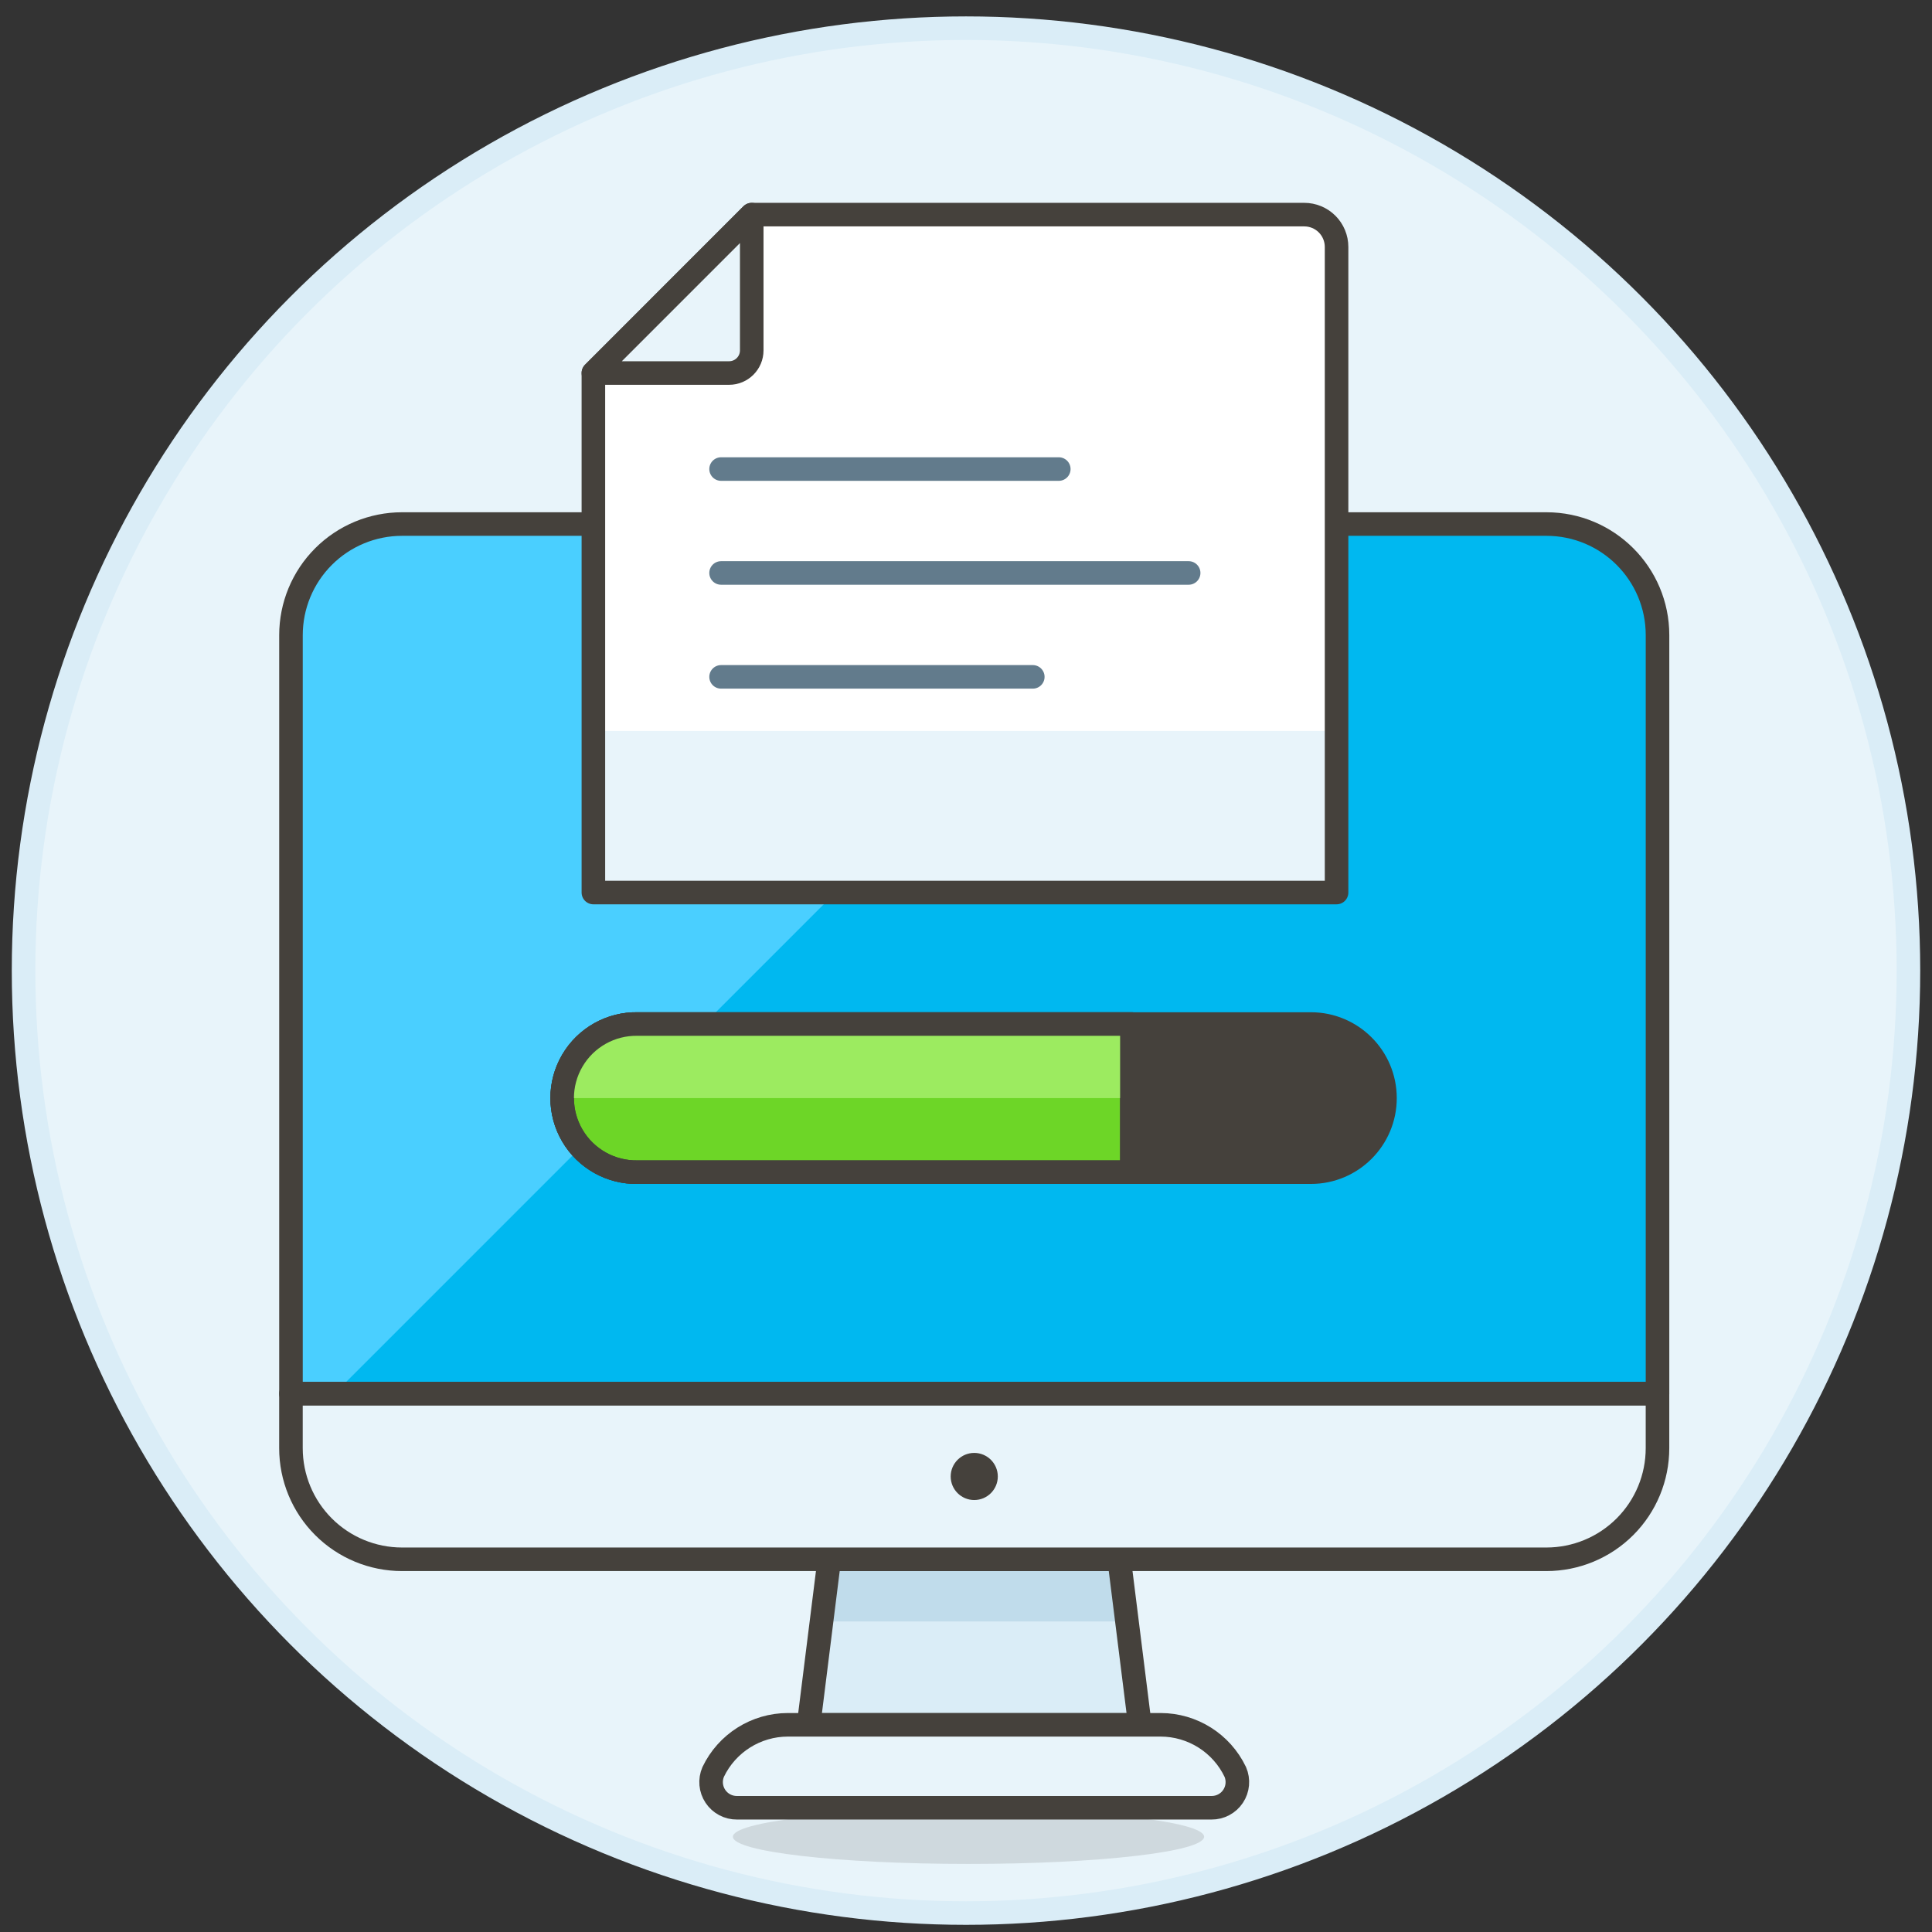 <?xml version="1.0" encoding="UTF-8"?>
<svg width="82px" height="82px" viewBox="0 0 82 82" version="1.1" xmlns="http://www.w3.org/2000/svg" xmlns:xlink="http://www.w3.org/1999/xlink">
    <rect x="0" y="0" width="82" height="82" fill="#333333" stroke="none"/>
    <title>Group 2</title>
    <g id="Saison-2" stroke="none" stroke-width="1" fill="none" fill-rule="evenodd">
        <g id="étape-5" transform="translate(-600, -344)">
            <g id="Group-2" transform="translate(601, 345)">
                <g id="downloading-1-cloud-network-download-desktop-imac-pc-progress-bar">
                    <circle id="Oval" stroke="#DAEDF7" fill="#E8F4FA" fill-rule="nonzero" cx="40" cy="40.196" r="40"></circle>
                    <g id="Group" transform="translate(11, 21)">
                        <g>
                            <ellipse id="Oval" fill="#45413C" fill-rule="nonzero" opacity="0.15" cx="29.106" cy="55.957" rx="10" ry="1.154"></ellipse>
                            <path d="M58.35,4.958 C58.35,2.353 56.239,0.242 53.634,0.242 L5.065,0.242 C3.814,0.242 2.615,0.739 1.731,1.623 C0.846,2.508 0.35,3.707 0.35,4.958 L0.35,37.151 L58.35,37.151 L58.35,4.958 Z" id="Path" fill="#00B8F0" fill-rule="nonzero"></path>
                            <path d="M39.1,0.242 L5.065,0.242 C3.814,0.242 2.615,0.739 1.731,1.623 C0.846,2.508 0.35,3.707 0.35,4.958 L0.35,37.151 L2.194,37.151 L39.1,0.242 Z" id="Path" fill="#4ACFFF" fill-rule="nonzero"></path>
                            <polygon id="Path" fill="#DAEDF7" fill-rule="nonzero" points="36.38 51.211 22.319 51.211 23.198 44.181 35.501 44.181"></polygon>
                            <polygon id="Path" fill="#C0DCEB" fill-rule="nonzero" points="35.831 46.818 22.868 46.818 23.198 44.181 35.501 44.181"></polygon>
                            <polygon id="Path" stroke="#45413C" stroke-linecap="round" stroke-linejoin="round" points="36.38 51.211 22.319 51.211 23.198 44.181 35.501 44.181"></polygon>
                            <path d="M39.417,54.727 L19.282,54.727 C18.913,54.731 18.567,54.548 18.363,54.241 C18.159,53.934 18.124,53.545 18.27,53.206 C18.854,51.985 20.086,51.207 21.44,51.206 L37.259,51.206 C38.613,51.207 39.845,51.985 40.429,53.206 C40.575,53.545 40.54,53.934 40.336,54.241 C40.132,54.548 39.786,54.731 39.417,54.727 L39.417,54.727 Z" id="Path" stroke="#45413C" fill="#E8F4FA" fill-rule="nonzero" stroke-linecap="round" stroke-linejoin="round"></path>
                            <path d="M53.634,44.181 C54.885,44.181 56.084,43.684 56.968,42.8 C57.853,41.915 58.349,40.716 58.349,39.465 L58.349,37.151 L0.349,37.151 L0.349,39.465 C0.349,40.716 0.845,41.915 1.73,42.8 C2.614,43.684 3.813,44.181 5.064,44.181 L53.634,44.181 Z" id="Path" stroke="#45413C" fill="#E8F4FA" fill-rule="nonzero" stroke-linecap="round" stroke-linejoin="round"></path>
                            <path d="M58.35,4.958 C58.35,2.353 56.239,0.242 53.634,0.242 L5.065,0.242 C3.814,0.242 2.615,0.739 1.731,1.623 C0.846,2.508 0.35,3.707 0.35,4.958 L0.35,37.151 L58.35,37.151 L58.35,4.958 Z" id="Path" stroke="#45413C" stroke-linecap="round" stroke-linejoin="round"></path>
                            <path d="M30.35,40.666 C30.35,41.218 29.902,41.666 29.35,41.666 C28.798,41.666 28.35,41.218 28.35,40.666 C28.35,40.114 28.798,39.666 29.35,39.666 C29.902,39.666 30.35,40.114 30.35,40.666 Z" id="Path" fill="#45413C" fill-rule="nonzero"></path>
                        </g>
                        <g transform="translate(11, 21)" id="Path">
                            <path d="M35.783,3.606 C35.783,5.342 34.375,6.75 32.639,6.75 L4.06,6.75 C2.924,6.77 1.865,6.176 1.291,5.195 C0.716,4.214 0.716,2.999 1.291,2.018 C1.865,1.037 2.924,0.443 4.06,0.463 L32.639,0.463 C34.375,0.463 35.782,1.87 35.783,3.606 L35.783,3.606 Z" stroke="#45413C" fill="#45413C" fill-rule="nonzero" stroke-linejoin="round"></path>
                            <path d="M25.041,0.463 L4.06,0.463 C2.924,0.443 1.865,1.037 1.291,2.018 C0.716,2.999 0.716,4.214 1.291,5.195 C1.865,6.176 2.924,6.77 4.06,6.75 L25.041,6.75 L25.041,0.463 Z" stroke="#45413C" fill="#6DD627" fill-rule="nonzero" stroke-linejoin="round"></path>
                            <path d="M25.041,0.463 L4.06,0.463 C2.324,0.463 0.917,1.87 0.916,3.606 L25.041,3.606 L25.041,0.463 Z" fill="#9CEB60" fill-rule="nonzero"></path>
                            <path d="M25.041,0.463 L4.06,0.463 C2.924,0.443 1.865,1.037 1.291,2.018 C0.716,2.999 0.716,4.214 1.291,5.195 C1.865,6.176 2.924,6.77 4.06,6.75 L25.041,6.75 L25.041,0.463 Z" stroke="#45413C" stroke-linejoin="round"></path>
                        </g>
                    </g>
                </g>
                <g id="bsd2" transform="translate(24, 8)">
                    <path d="M30.356,0.109 L6.906,0.109 L0.185,6.832 L0.185,28.882 L31.728,28.882 L31.728,1.48 C31.728,1.116 31.583,0.767 31.326,0.51 C31.069,0.253 30.72,0.109 30.356,0.109 Z" id="Path" fill="#FFFFFF" fill-rule="nonzero"></path>
                    <rect id="Rectangle" fill="#E8F4FA" fill-rule="nonzero" x="0.185" y="22.025" width="31.542" height="6.857"></rect>
                    <path d="M30.356,0.109 L6.906,0.109 L0.185,6.832 L0.185,28.882 L31.728,28.882 L31.728,1.48 C31.728,1.116 31.583,0.767 31.326,0.51 C31.069,0.253 30.72,0.109 30.356,0.109 Z" id="Path" stroke="#45413C" stroke-linecap="round" stroke-linejoin="round"></path>
                    <path d="M0.185,6.832 L5.946,6.832 C6.476,6.832 6.906,6.402 6.906,5.872 L6.906,0.109 L0.185,6.832 Z" id="Path" stroke="#45413C" fill="#E8F4FA" fill-rule="nonzero" stroke-linecap="round" stroke-linejoin="round"></path>
                    <line x1="5.605" y1="10.908" x2="19.938" y2="10.908" id="Path" stroke="#627B8C" stroke-linecap="round" stroke-linejoin="round"></line>
                    <line x1="5.605" y1="15.318" x2="25.45" y2="15.318" id="Path" stroke="#627B8C" stroke-linecap="round" stroke-linejoin="round"></line>
                    <line x1="5.605" y1="19.728" x2="18.835" y2="19.728" id="Path" stroke="#627B8C" stroke-linecap="round" stroke-linejoin="round"></line>
                </g>
            </g>
        </g>
    </g>
</svg>